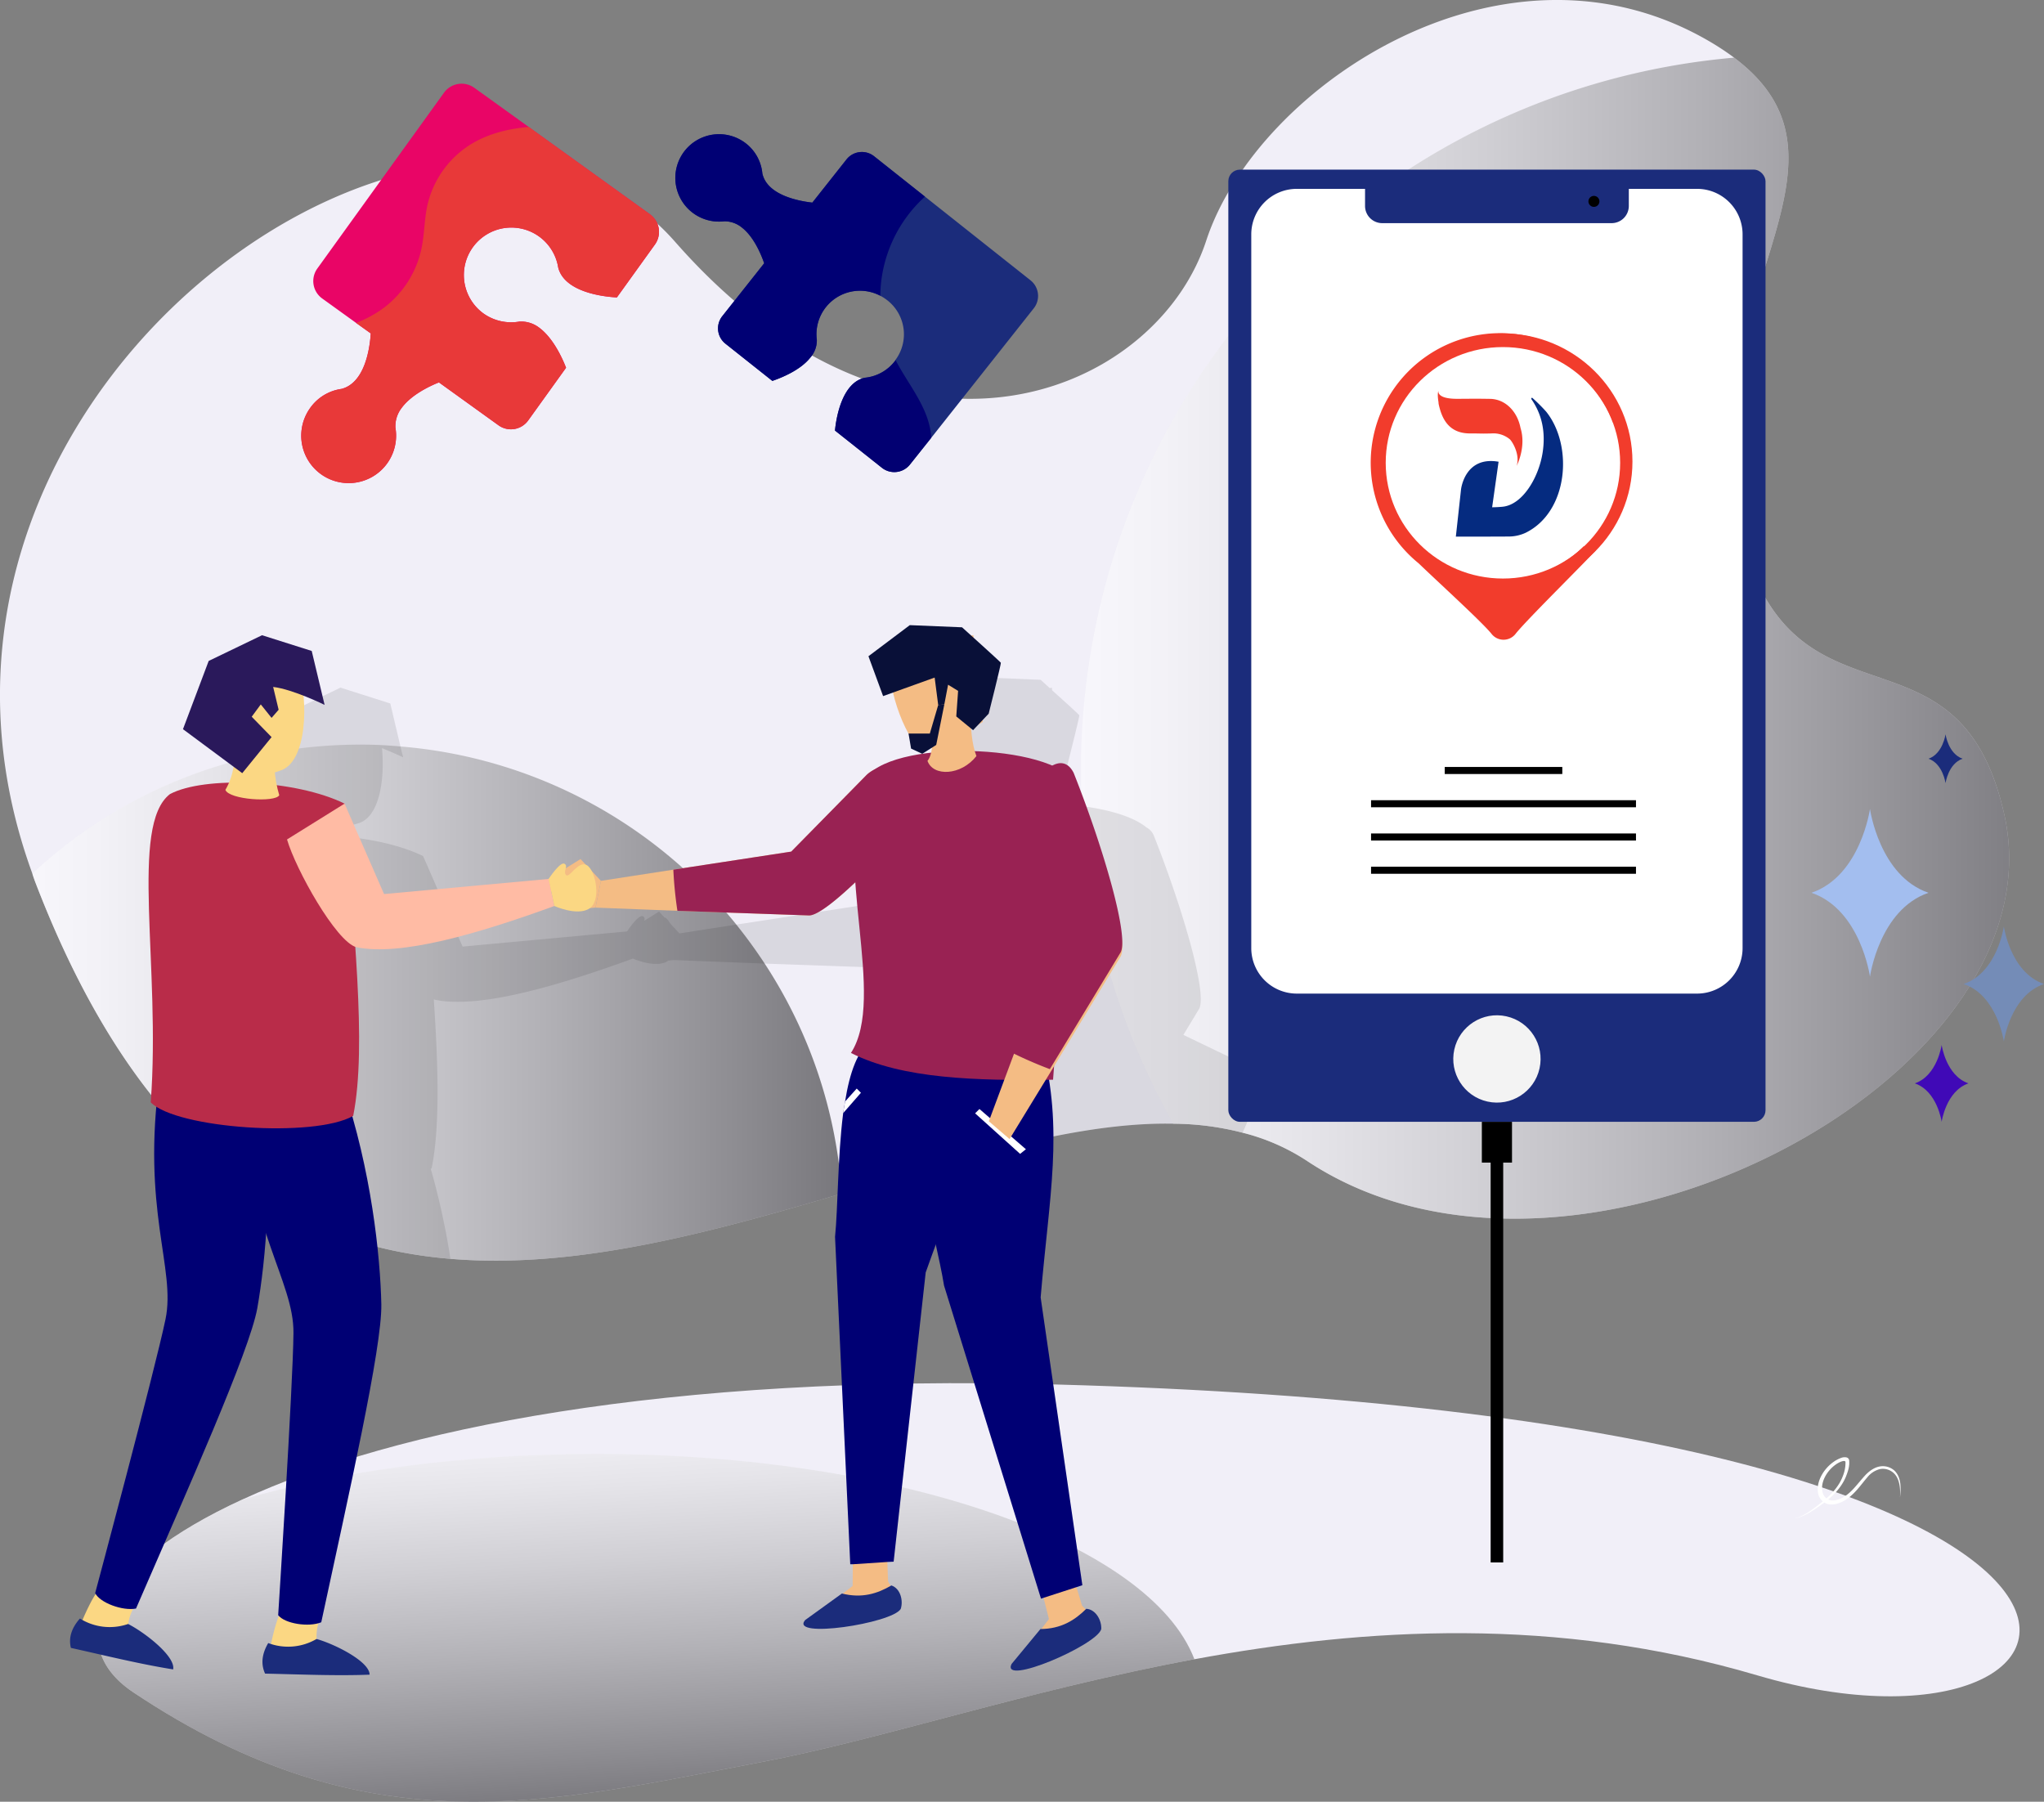 <svg xmlns="http://www.w3.org/2000/svg" xmlns:xlink="http://www.w3.org/1999/xlink" width="954.772" height="841.606" viewBox="0 0 954.772 841.606"><rect x="0" y="0" width="954.772" height="841.606" fill="#808080" stroke="none"/><defs><style>.a{fill:#f1eff8;}.b,.c{opacity:0.5;mix-blend-mode:overlay;isolation:isolate;}.b{fill:url(#a);}.c{fill:url(#b);}.d{fill:#1b2c7b;}.e{fill:#000074;}.f{fill:#020072;}.g{fill:#e90566;}.h{fill:#e83939;}.i{fill:#fff;}.j{opacity:0.1;}.k{fill:#f4bc84;}.l{fill:#992253;}.m{fill:#091038;}.n{fill:#fbd783;}.o{fill:#b92c49;}.p{fill:#2a195b;}.q{fill:#ffbba4;}.r{fill:#f3f3f3;}.s{fill:#a3beef;}.t{fill:#748cb7;}.u{fill:#4009b7;}.v{fill:#f23c2c;}.w{fill:#052b80;}</style><linearGradient id="a" x1="0.382" y1="-0.143" x2="0.55" y2="0.881" gradientUnits="objectBoundingBox"><stop offset="0" stop-color="#fff"/><stop offset="0.085" stop-color="#f5f5f5"/><stop offset="0.229" stop-color="#dadada"/><stop offset="0.413" stop-color="#afafaf"/><stop offset="0.631" stop-color="#747474"/><stop offset="0.876" stop-color="#292929"/><stop offset="1"/></linearGradient><linearGradient id="b" x1="0" y1="0.5" x2="1" y2="0.5" xlink:href="#a"/></defs><g transform="translate(-198.348 -444.094)"><g transform="translate(198.348 444.094)"><g transform="translate(45.8 646.088)"><path class="a" d="M980.18,678.706c-93.786-27.632-182.743-22.262-262.756-7.476C640.451,685.47,571.8,708.509,515.216,719.255c-99.466,18.913-183.059,41.089-293.5-32.613-33.074-22.1-16.188-59.153,51.059-90.049,70.748-32.692,197.227-58.685,379.97-53.7C1212.975,558.064,1157.481,731.08,980.18,678.706Z" transform="translate(-205.308 -542.275)"/><path class="b" d="M717.424,643.185c-76.973,14.24-145.622,37.279-202.208,48.025C415.75,710.124,332.157,732.3,221.715,658.6c-33.074-22.1-16.188-59.153,51.059-90.049C319.16,555.157,376.135,547.3,437.7,547.3,579.35,547.3,696.642,588.935,717.424,643.185Z" transform="translate(-205.308 -514.23)"/></g><path class="a" d="M808.955,986.421a97.887,97.887,0,0,0-30.2-13.234,131.8,131.8,0,0,0-32.3-4.2c-35.259-.7-75.42,9.417-117.839,21.716-12.22,3.5-24.519,7.159-37.049,10.891-60.239,17.906-123.518,35.5-182.822,30.514-35.647-2.961-69.893-14.01-101.262-38.214-35.18-26.934-66.622-70.288-92.306-136.83-.625-1.632-1.244-3.271-1.711-4.9-28.178-77.21-14.4-149.985,20.077-207.578C300.249,533.052,444.4,478.1,513.743,557.1c82.422,93.787,172.24,85.225,219.252,42.728,13.543-12.22,23.5-27.158,28.8-43.353,23.815-72.538,140.561-150.445,237.23-91.76q5.133,3.149,9.338,6.3c66.154,49.657-20.472,114.489,1.632,216.37,22.959,106.244,102.815,39.931,124.61,137.3C1161.917,947.194,933.176,1068.765,808.955,986.421Z" transform="translate(-198.348 -444.094)"/><path class="c" d="M380.767,963.584a97.89,97.89,0,0,0-30.2-13.234,131.788,131.788,0,0,0-32.3-4.2,333.179,333.179,0,0,1-42.807-148.346c-.237-5.37-.388-10.819-.388-16.267,0-174.885,134.1-318.408,305.1-333.353,66.155,49.657-20.472,114.489,1.632,216.37,22.96,106.244,102.815,39.931,124.61,137.3C733.73,924.357,504.989,1045.927,380.767,963.584Z" transform="translate(229.84 -421.256)"/><path class="c" d="M703.144,535.572c-56.2,88.186-154.808,146.635-267.04,146.635A315,315,0,0,1,203.7,580.327c66.7-111.535,210.849-166.483,280.195-87.483C566.314,586.631,656.132,578.07,703.144,535.572Z" transform="translate(-168.497 -379.834)"/><path class="c" d="M578.747,706.627c-60.239,17.906-123.518,35.5-182.822,30.514-35.647-2.961-69.892-14.01-101.262-38.214-35.18-26.934-66.622-70.287-92.306-136.83-.625-1.632-1.244-3.271-1.711-4.9A223.95,223.95,0,0,1,353.895,496.95a184.52,184.52,0,0,1,18.676.862,224.752,224.752,0,0,1,156.907,83.2c4.672,5.837,9.108,11.911,13.234,18.215A222.988,222.988,0,0,1,578.747,706.627Z" transform="translate(-185.523 -149.125)"/><g transform="translate(32.727 39.087)"><g transform="translate(282.701 23.572)"><path class="d" d="M413.816,534.869l-47.939,60.548-10.042,12.608a9.333,9.333,0,0,1-13.076,1.4l-21.874-17.353c.625-6.62,3.5-22.42,13.931-24.677a20.053,20.053,0,0,0,13.859-7.548,1.636,1.636,0,0,0,.467-.777,20.129,20.129,0,0,0-3.738-27.783,22.094,22.094,0,0,0-3.35-2.185,20.329,20.329,0,0,0-29.652,20.63,12.18,12.18,0,0,1-3.034,8.246c-4.593,5.837-13.234,9.344-17.748,10.9l-21.867-17.353a9.128,9.128,0,0,1-1.481-12.924l19.538-24.671c-1.717-4.981-5.139-12.529-10.279-16.576a12.863,12.863,0,0,0-8.324-3.034A20.418,20.418,0,1,1,279.4,458.047a20.112,20.112,0,0,1,7.555,13.931c2.178,9.8,15.872,12.766,23.348,13.622l15.951-20.156a9.161,9.161,0,0,1,12.924-1.481L362.915,482.8l49.269,39.069A9.308,9.308,0,0,1,413.816,534.869Z" transform="translate(-246.281 -453.615)"/><path class="e" d="M316.607,534.474a20.308,20.308,0,0,0-4.2,15.26,12.18,12.18,0,0,1-3.034,8.246c-4.593,5.837-13.234,9.344-17.748,10.9l-21.867-17.353a9.128,9.128,0,0,1-1.481-12.924l19.538-24.671c-1.717-4.981-5.139-12.529-10.279-16.576a12.863,12.863,0,0,0-8.324-3.034A20.418,20.418,0,1,1,279.4,458.047a20.112,20.112,0,0,1,7.555,13.931c2.178,9.8,15.872,12.766,23.348,13.622l15.951-20.156a9.161,9.161,0,0,1,12.924-1.481L362.915,482.8a63.423,63.423,0,0,0-17.978,28.1,62.718,62.718,0,0,0-2.882,18.209A20.368,20.368,0,0,0,316.607,534.474Z" transform="translate(-246.281 -453.615)"/><path class="f" d="M302.609,505.986l-10.042,12.608a9.332,9.332,0,0,1-13.076,1.4l-21.874-17.353c.625-6.62,3.5-22.42,13.931-24.677a20.053,20.053,0,0,0,13.859-7.548,1.635,1.635,0,0,0,.467-.777c5.449,10.582,13.694,20.078,16.109,31.751A31.531,31.531,0,0,1,302.609,505.986Z" transform="translate(-183.014 -364.184)"/></g><g transform="translate(107.94)"><path class="g" d="M384.956,525.2l-17.748,24.677c-7.239-.388-24.513-2.724-27.4-13.937a22.175,22.175,0,1,0-34.95,21.406,22.322,22.322,0,0,0,16.813,3.817,13.821,13.821,0,0,1,9.187,2.8c6.455,4.751,10.74,13.931,12.608,18.761L325.8,607.313a9.932,9.932,0,0,1-13.931,2.257l-27.783-20c-5.3,2.1-13.313,6.225-17.518,12.062a13.91,13.91,0,0,0-2.8,9.107,22.156,22.156,0,1,1-39.852-9.186,21.567,21.567,0,0,1,14.708-8.95c10.509-2.8,13.076-17.748,13.622-25.921l-6.85-4.9-15.872-11.437a10.026,10.026,0,0,1-2.264-13.938L286.418,454.3a10.142,10.142,0,0,1,14.089-2.415l25.526,18.366,56.744,40.866A10.124,10.124,0,0,1,384.956,525.2Z" transform="translate(-219.724 -450.034)"/><path class="h" d="M384.956,508.054l-17.748,24.677c-7.239-.388-24.513-2.724-27.4-13.937a22.175,22.175,0,1,0-34.95,21.406,22.323,22.323,0,0,0,16.813,3.817,13.821,13.821,0,0,1,9.187,2.8c6.455,4.751,10.74,13.931,12.608,18.761L325.8,590.166a9.932,9.932,0,0,1-13.931,2.257l-27.783-20c-5.3,2.1-13.313,6.225-17.518,12.062a13.909,13.909,0,0,0-2.8,9.107,22.156,22.156,0,1,1-39.852-9.186,21.567,21.567,0,0,1,14.708-8.949c10.509-2.8,13.076-17.748,13.622-25.921l-6.85-4.9a55.337,55.337,0,0,0,13.312-7.318A47.019,47.019,0,0,0,275.916,510c1.4-6.614,1.323-13.464,2.724-20.078a45.471,45.471,0,0,1,19.61-28.257c8.4-5.37,18.057-7.706,27.783-8.561l56.744,40.866A10.124,10.124,0,0,1,384.956,508.054Z" transform="translate(-219.724 -432.887)"/></g><g transform="translate(805.483 641.586)"><path class="i" d="M325.724,576.161c4.889-1.171,9.121-4.738,13.2-7.956,4.106-3.231,7.666-7.219,9.351-11.753a16.788,16.788,0,0,0,1.29-6.476c.132-1.546-3.066-.184-4.8,1.159-3.929,2.849-6.627,7.778-6.074,11.766a5.245,5.245,0,0,0,2.935,4.448c1.684.731,4.021.323,6.133-.717,4.409-2.132,7.3-6.62,10.963-10.6,1.843-1.981,4.4-3.85,7.061-4.212a8.115,8.115,0,0,1,6.541,1.882c3.27,3.053,3.277,8.1,2.691,12.668.29-4.534-.2-9.384-3.442-11.858a7.4,7.4,0,0,0-5.883-1.441,10.934,10.934,0,0,0-5.923,3.843c-3.257,3.764-6.364,8.673-11.516,11.312-2.474,1.25-5.4,1.869-7.726.928a6.614,6.614,0,0,1-3.869-5.547c-.566-4.936,2.659-10.562,7.265-13.846a14.751,14.751,0,0,1,3.777-1.974,4.5,4.5,0,0,1,2.218-.184,1.626,1.626,0,0,1,1.375,1.612c.217,2.731-.6,5.008-1.573,7.489-2.007,4.883-6.028,9.095-10.3,12.207C335.154,571.923,330.627,575.312,325.724,576.161Z" transform="translate(-325.724 -547.53)"/></g><path class="j" d="M689.439,703.354l-.625,1.395a131.79,131.79,0,0,0-32.3-4.2c-35.259-.7-75.42,9.417-117.839,21.716.079-.7.158-1.323.237-1.948v-.158c.309-1.79.618-3.659.855-5.449a102.753,102.753,0,0,1,3.58-14.944,29,29,0,0,1-.079-7.39c-.237-.158-.467-.237-.7-.389a22.146,22.146,0,0,0,1.171-2.336,48.592,48.592,0,0,1,3.659-11.286c3.192-17.669-1.092-42.109-2.8-66.082-9.884,9.344-17.9,15.491-21.558,15.491l-57.442-2.021-4.126-.158-38.214-1.481-2.8.237c-.151.151-.23.309-.388.388-5.758,3.271-16.03-1.322-16.03-1.322-35.963,13.075-71.84,23.505-92.543,19.221l-.467-.23c2.1,31.363,2.955,59.225-1.013,78.993a1.638,1.638,0,0,1-.388.237,345.653,345.653,0,0,1,9.186,42.03c-35.647-2.961-69.892-14.01-101.262-38.213.079-2.652.309-5.449.546-8.331a14.54,14.54,0,0,1-2.645-2.027c4.824-63.588-9.963-129.354,9.029-143.983,6.146-3.271,16.109-5.06,27.474-5.3a35.81,35.81,0,0,0,2.257-7.469l-23.664-17.59,5.061-13.543,6.929-18.288,24.9-12.069,23.275,7.4,4.745,20.084,1.25,5.054s-4.442-2.1-9.884-4.277c1.4,14.319-1.092,32.456-11.286,35.18-.7.23-1.4.388-2.027.546a43.9,43.9,0,0,0,.934,6.146c11.674,1.481,23.039,4.356,31.6,8.561l18.445,42.261,76.822-7.081s5.37-8.173,7.39-7.081c.934.467.855,1.244.625,2.1l6.923-4.284,2.573,2.8a.975.975,0,0,1,.467.079,7.561,7.561,0,0,1,2.02,2.494l4.435,4.823,26.618-4.126,7.239-1.093,55.027-8.482,34.791-35.41a15.937,15.937,0,0,1,4.83-3.271c5.133-3.271,12.76-5.607,21.637-7,1.323-.158,2.718-.316,4.12-.467.158-.7.316-1.481.467-2.336h-.231l-4.356,2.8-5.218-2.415-1.244-7.008a79.781,79.781,0,0,1-7.239-19.222l-4.593,1.711-6.85-18.6,19.3-14.556,24.441,1.013s1.79,1.632,4.284,3.889l.935-.237.151,1.25c5.3,4.745,12.609,11.358,12.687,11.674.237.389-5.679,23.736-5.679,23.736l-2.8,3.034.079.862c-.625.388-1.323.777-2.027,1.164l-2.487,2.646-.855-.7a51.705,51.705,0,0,0,1.711,10.582A123.079,123.079,0,0,1,613.71,552.2c12.839,1.632,24.124,4.982,30.119,9.884a7.708,7.708,0,0,1,3.5,3.81c13.622,34.325,25.138,74.1,21.17,81.027l-7.318,12.142,26.855,12.918C695.427,675.564,696.053,689.574,689.439,703.354Z" transform="translate(-141.132 -214.742)"/><g transform="translate(0 252.922)"><g transform="translate(245.435 64.473)"><path class="k" d="M340.393,569.392l-61.515-2.165-38.26-1.487,2.534-12.51,33.824-5.218,55.066-8.436,34.8-35.4c9.417-10.114,43.425-6.949,33.989,7.166C377.5,539.984,348.388,569.432,340.393,569.392Z" transform="translate(-240.618 -498.265)"/><path class="l" d="M309.56,569.392l-61.515-2.165a188.938,188.938,0,0,1-1.9-19.215l55.066-8.436,34.8-35.4c9.417-10.114,43.425-6.949,33.989,7.166C346.668,539.984,317.555,569.432,309.56,569.392Z" transform="translate(-209.785 -498.265)"/></g><g transform="translate(396.283 196.332)"><g transform="translate(43.095 251.719)"><path class="k" d="M279,561.519l2.839,11.249L271.186,586.6,303,572.618l-5.7-6.126-2.99-9.937Z" transform="translate(-263.975 -556.555)"/><path class="d" d="M305.4,558.29c-5.343,5.324-11.733,9.384-21.413,9.456l-13.5,16.333c-5.074,10.483,39.609-8.647,41.9-16.261C312.66,563.851,309.935,558.579,305.4,558.29Z" transform="translate(-270.09 -546.871)"/></g><path class="e" d="M321.232,518.3c10.259,39.74,3.4,70.13-.605,117.694l19.485,134.435L320.791,776.7,275.5,630.456c-3.7-23.493-20.505-78.158-6.442-93.392Z" transform="translate(-263.541 -518.303)"/></g><g transform="translate(342.562 188.633)"><g transform="translate(0 247.631)"><path class="k" d="M270.655,555.712l-.085,11.6-13.795,10.7,34.306-5.521-3.969-7.363-.391-10.369Z" transform="translate(-247.581 -554.763)"/><path class="d" d="M296.456,556.633c-6.508,3.81-13.714,6.127-23.1,3.764l-17.169,12.4c-7.561,8.87,40.5,1.606,44.636-5.186C302.082,563.839,300.773,558.061,296.456,556.633Z" transform="translate(-255.378 -544.33)"/></g><path class="e" d="M330.224,517.133c-.151,41.142-14.372,68.826-30.257,113.746L285,765.951l-3.027.152-16.03,1.059h-1.211l-7.107-152.92c1.362-13.313,1.211-37.206,3.777-57.626v-.152l.908-5.448c2.119-13.313,5.9-24.5,12.707-28.738Z" transform="translate(-242.858 -517.133)"/></g><path class="l" d="M258.751,638.47c24.052,12.174,58.633,12.99,94.405,12.51L363.52,512.366c-10.364-18.491-87.936-20.972-98.728-1.106C250.473,550.724,275.571,612.457,258.751,638.47Z" transform="translate(106.01 -438.637)"/><g transform="translate(372.934)"><path class="k" d="M264.183,518.439c2.711-2.9,2.81-12.832,3.264-21.808l16.774-2.178c.072,8.39.645,16.123,2.823,21.769C279.858,525.408,266.782,525.915,264.183,518.439Z" transform="translate(-236.61 -455.068)"/><path class="k" d="M275.548,541.68c7.311,2.626,19.024-6.291,29.494-11.937l-4.429-40.563-38.332,7.37C258.544,510.988,268.948,537.323,275.548,541.68Z" transform="translate(-251.621 -484.494)"/><path class="m" d="M308.86,537.526l-7.844-6.423.855-11.93-4.679-2.876-1.764,9.213-2.856.256-1.658-12.812-24.078,8.654-6.844-18.617L279.3,488.468l24.407,1.007s17.919,16.122,18.13,16.557-5.679,23.789-5.679,23.789Z" transform="translate(-259.993 -488.468)"/></g><path class="i" d="M269.591,522.814l21.7,18.787-2.7,2.174-21.023-18.941Z" transform="translate(155.191 -296.796)"/><path class="i" d="M266.513,523.331l-8.318,9.528.908-5.449,5.449-6.048Z" transform="translate(102.907 -304.895)"/><path class="k" d="M265.231,515.244l-9.53-10.171-19.04,11.847,1.456,4.136,9.933-2.252,6.278,9.644,8.365-.7Z" transform="translate(-17.261 -395.805)"/><g transform="translate(0 210.717)"><path class="n" d="M229.457,567.9a20.322,20.322,0,0,0-2.494,9.128c-.1,5.192-23.039.869-23.039.869a108.637,108.637,0,0,1,5.212-12c3.3-6.522,6.146-9.338,6.146-9.338Z" transform="translate(-199.957 -319.18)"/><path class="e" d="M235.282,520.489c-8.739,62.423,7.64,89.7,2.678,113.521S205.1,761.924,205.1,761.924c2.264,4.547,12.859,8.41,19.084,7.2,24.157-55.731,53.007-120.208,56.633-140.173,3.994-22.512,7.66-62.417,2.4-103.2Z" transform="translate(-193.378 -520.489)"/><path class="d" d="M207.933,558.981c-3.929,4.415-5.376,8.982-4.231,13.714,16.4,3.646,32.284,7.581,47.768,10.049,1.231-5.9-12.793-17-21.031-21.216A26.215,26.215,0,0,1,207.933,558.981Z" transform="translate(-203.321 -305.681)"/></g><g transform="translate(79.486 215.541)"><path class="n" d="M240.537,566.368a20.312,20.312,0,0,0-.665,9.443c.921,5.107-22.42,5.363-22.42,5.363a108.022,108.022,0,0,1,2.764-12.786c1.961-7.041,4.192-10.358,4.192-10.358Z" transform="translate(-203.949 -315.806)"/><path class="e" d="M215.4,525.46c3.665,62.923,25.065,86.462,24.868,110.8s-7.14,131.868-7.14,131.868c3.113,4.014,14.254,5.725,20.123,3.323,12.766-59.383,28.415-128.269,28.06-148.557-.5-22.861-4.725-62.706-17.873-101.67Z" transform="translate(-215.4 -521.222)"/><path class="d" d="M219.669,562.34c-2.988,5.1-3.507,9.865-1.461,14.28,16.794.355,33.14,1.1,48.808.487.053-6.028-15.872-14.155-24.776-16.675A26.247,26.247,0,0,1,219.669,562.34Z" transform="translate(-206.594 -302.407)"/></g><path class="o" d="M209.918,649.008c12.01,12.292,76.466,16.695,94.57,6.324,6.594-33.113-.191-89-4.027-145.859-22.874-11.227-65.483-13.016-81.586-4.442C199.929,519.66,214.676,585.407,209.918,649.008Z" transform="translate(-172.233 -426.103)"/><path class="n" d="M214.347,519.057c3.869-6.541,4.633-13.918,4.975-22.282h17.768c-.27,8.153-.079,16.419,2.415,24.782C237.662,525.045,216.1,523.67,214.347,519.057Z" transform="translate(-141.791 -442.11)"/><path class="n" d="M214.067,533c10.325,4.633,17.662,13,27.046,8.956,13.247-3.521,13.543-33.364,9.009-46.676l-36-4.2Z" transform="translate(-143.353 -473.886)"/><path class="p" d="M211.336,533.075l27.691,20.545,13.694-16.84-9.279-9.522,4.245-5.751,5.034,6.291,3.3-3.8-2.56-10.654c9.239,1.086,24.032,8.377,24.032,8.377l-6.015-25.184-23.21-7.35-24.921,12.009Z" transform="translate(-158.594 -484.478)"/><g transform="translate(101.346 83.37)"><path class="q" d="M245.6,501.137l18.445,42.241,76.855-7.061,2.678,12.641c-35.936,13.076-71.821,23.552-92.543,19.228-9.476-2.744-28.217-36.253-32.317-50.315Z" transform="translate(-218.722 -501.137)"/><path class="n" d="M239.967,525.237s10.305,4.659,16.07,1.369c6.14-3.514,3.277-17.912-.809-20.387s-8.173,6.2-9.766,4.574,1.237-4.2-.77-5.3-7.4,7.107-7.4,7.107Z" transform="translate(-115.107 -477.416)"/></g><g transform="translate(429.172 64.472)"><path class="k" d="M330.1,584.429l-31.916,52.638-19.965,32.666-9.68-8.318,11.95-32.068L300,577.164,286.083,529.52c-4.238-13.161,15.129-41.293,22.841-26.164C322.533,537.687,334.029,577.467,330.1,584.429Z" transform="translate(-268.539 -494.145)"/><path class="l" d="M321.44,586.693l-33.035,54.494a198.409,198.409,0,0,1-18.32-7.989l20.2-54.02-14.405-49.321c-4.389-13.622,15.655-42.747,23.638-27.086C313.616,538.313,325.513,579.494,321.44,586.693Z" transform="translate(-259.911 -498.265)"/></g><path class="m" d="M276.7,494.352l-3.92,13.343h-9.937l1.181,7.015,5.216,2.434,6.522-4.133,3.79-18.914Z" transform="translate(128.822 -457.052)"/></g></g></g><g transform="translate(772.113 523.329)"><rect class="d" width="250.929" height="444.776" rx="5.42"/><g transform="translate(10.717 8.979)"><path class="i" d="M495.41,457.5H463.52v7.989a8.032,8.032,0,0,1-8.035,8.029H348.34a8.027,8.027,0,0,1-8.028-8.029V457.5H308.422a21.255,21.255,0,0,0-21.255,21.255V812.14A21.254,21.254,0,0,0,308.422,833.4H495.41a21.253,21.253,0,0,0,21.249-21.255V478.754A21.253,21.253,0,0,0,495.41,457.5Z" transform="translate(-287.167 -457.499)"/></g><g transform="translate(101.144 391.085)"><circle class="r" cx="20.392" cy="20.392" r="20.392" transform="translate(0 39.819) rotate(-77.507)"/></g><g transform="translate(168.21 12.27)"><path d="M316.226,460.565A2.563,2.563,0,1,1,313.66,458,2.56,2.56,0,0,1,316.226,460.565Z" transform="translate(-311.1 -457.999)"/></g><g transform="translate(101.084 279.018)"><rect width="54.918" height="3.296"/></g><g transform="translate(66.668 294.551)"><rect width="123.749" height="3.296"/></g><g transform="translate(66.668 310.084)"><rect width="123.749" height="3.296"/></g><g transform="translate(66.668 325.616)"><rect width="123.749" height="3.296"/></g><g transform="translate(122.536 456.714)"><rect width="5.858" height="193.879"/></g><g transform="translate(118.422 444.776)"><rect width="14.085" height="19.044"/></g><g transform="translate(272.381 298.624)"><path class="s" d="M354.266,501.514s-4.376,31.317-27.336,39.167c22.96,7.851,27.336,39.168,27.336,39.168s4.376-31.317,27.336-39.168C358.642,532.831,354.266,501.514,354.266,501.514Z" transform="translate(-326.93 -501.514)"/></g><g transform="translate(327.053 263.753)"><path class="d" d="M343.2,496.215s-1.27,9.121-7.963,11.411c6.692,2.29,7.963,11.411,7.963,11.411s1.277-9.121,7.969-11.411C344.477,505.336,343.2,496.215,343.2,496.215Z" transform="translate(-335.238 -496.215)"/></g><g transform="translate(343.491 353.513)"><path class="t" d="M356.5,509.855s-3,21.492-18.761,26.882c15.76,5.383,18.761,26.875,18.761,26.875s3-21.492,18.755-26.875C359.5,531.347,356.5,509.855,356.5,509.855Z" transform="translate(-337.736 -509.855)"/></g><g transform="translate(320.67 408.855)"><path class="u" d="M346.8,518.265s-2.007,14.359-12.536,17.959c10.529,3.606,12.536,17.965,12.536,17.965s2-14.359,12.529-17.965C348.8,532.624,346.8,518.265,346.8,518.265Z" transform="translate(-334.268 -518.265)"/></g></g><g transform="translate(838.62 599.726)"><path class="v" d="M356.167,473.107c23.842,0,44.919,15.129,52.618,36.312a17.436,17.436,0,0,1,4.527-1.066,60.516,60.516,0,1,0-95.293,66.879c9.489,9.127,29.9,27.711,34.074,32.975a7.109,7.109,0,0,0,11.2,0c5.074-6.482,34.015-34.9,37.628-39.214a28.833,28.833,0,0,1-5.8-1.691c-.632.625-1.283,1.244-1.941,1.843a55.154,55.154,0,1,1-37.016-96.037Z" transform="translate(-295.645 -467.744)"/><g transform="translate(31.344 26.888)"><path class="w" d="M343.843,478.843a80.019,80.019,0,0,0-6.581-6.528l-.421.546c5.107,7.238,6.785,15.477,5.442,24.749-1.7,11.746-9.3,24.723-18.7,25.684-1.54.158-3.211.237-4.942.263l3.007-21.275c-15.866-2.777-17.544,12.964-17.544,12.964l-2.415,22.006h14.7c3.31,0,6.62-.007,9.93-.039a18.8,18.8,0,0,0,7.976-1.75C354.254,525.651,356.636,494.7,343.843,478.843Z" transform="translate(-293.265 -469.123)"/><path class="v" d="M339.042,489.222c-1.474-7.686-7.041-13.49-14.24-13.6-7.732-.118-7.614-.046-15.346-.02-9.963.013-8.732-3.771-8.732-3.771-.52,1.132-.309,3.435.007,5.383a5.226,5.226,0,0,0,.138,1.145c.145.671.316,1.323.5,1.974l.027.112.006-.007c2.152,7.548,6.647,11.338,14.076,11.332,5.936-.007,4.021.158,9.956.007a11.947,11.947,0,0,1,8.667,2.777c1,.941,4.856,6.943,3.119,12.391C337.219,506.944,341.832,498.238,339.042,489.222Z" transform="translate(-300.408 -471.83)"/></g><g transform="translate(1.033 0.118)"><path class="v" d="M356.416,467.762c-33.475,0-60.614,26.8-60.614,59.844s27.138,59.844,60.614,59.844,60.614-26.79,60.614-59.844S389.891,467.762,356.416,467.762Zm.118,114.489c-30.244,0-54.757-24.2-54.757-54.059s24.513-54.059,54.757-54.059,54.751,24.2,54.751,54.059S386.772,582.251,356.534,582.251Z" transform="translate(-295.802 -467.762)"/></g></g></g></svg>